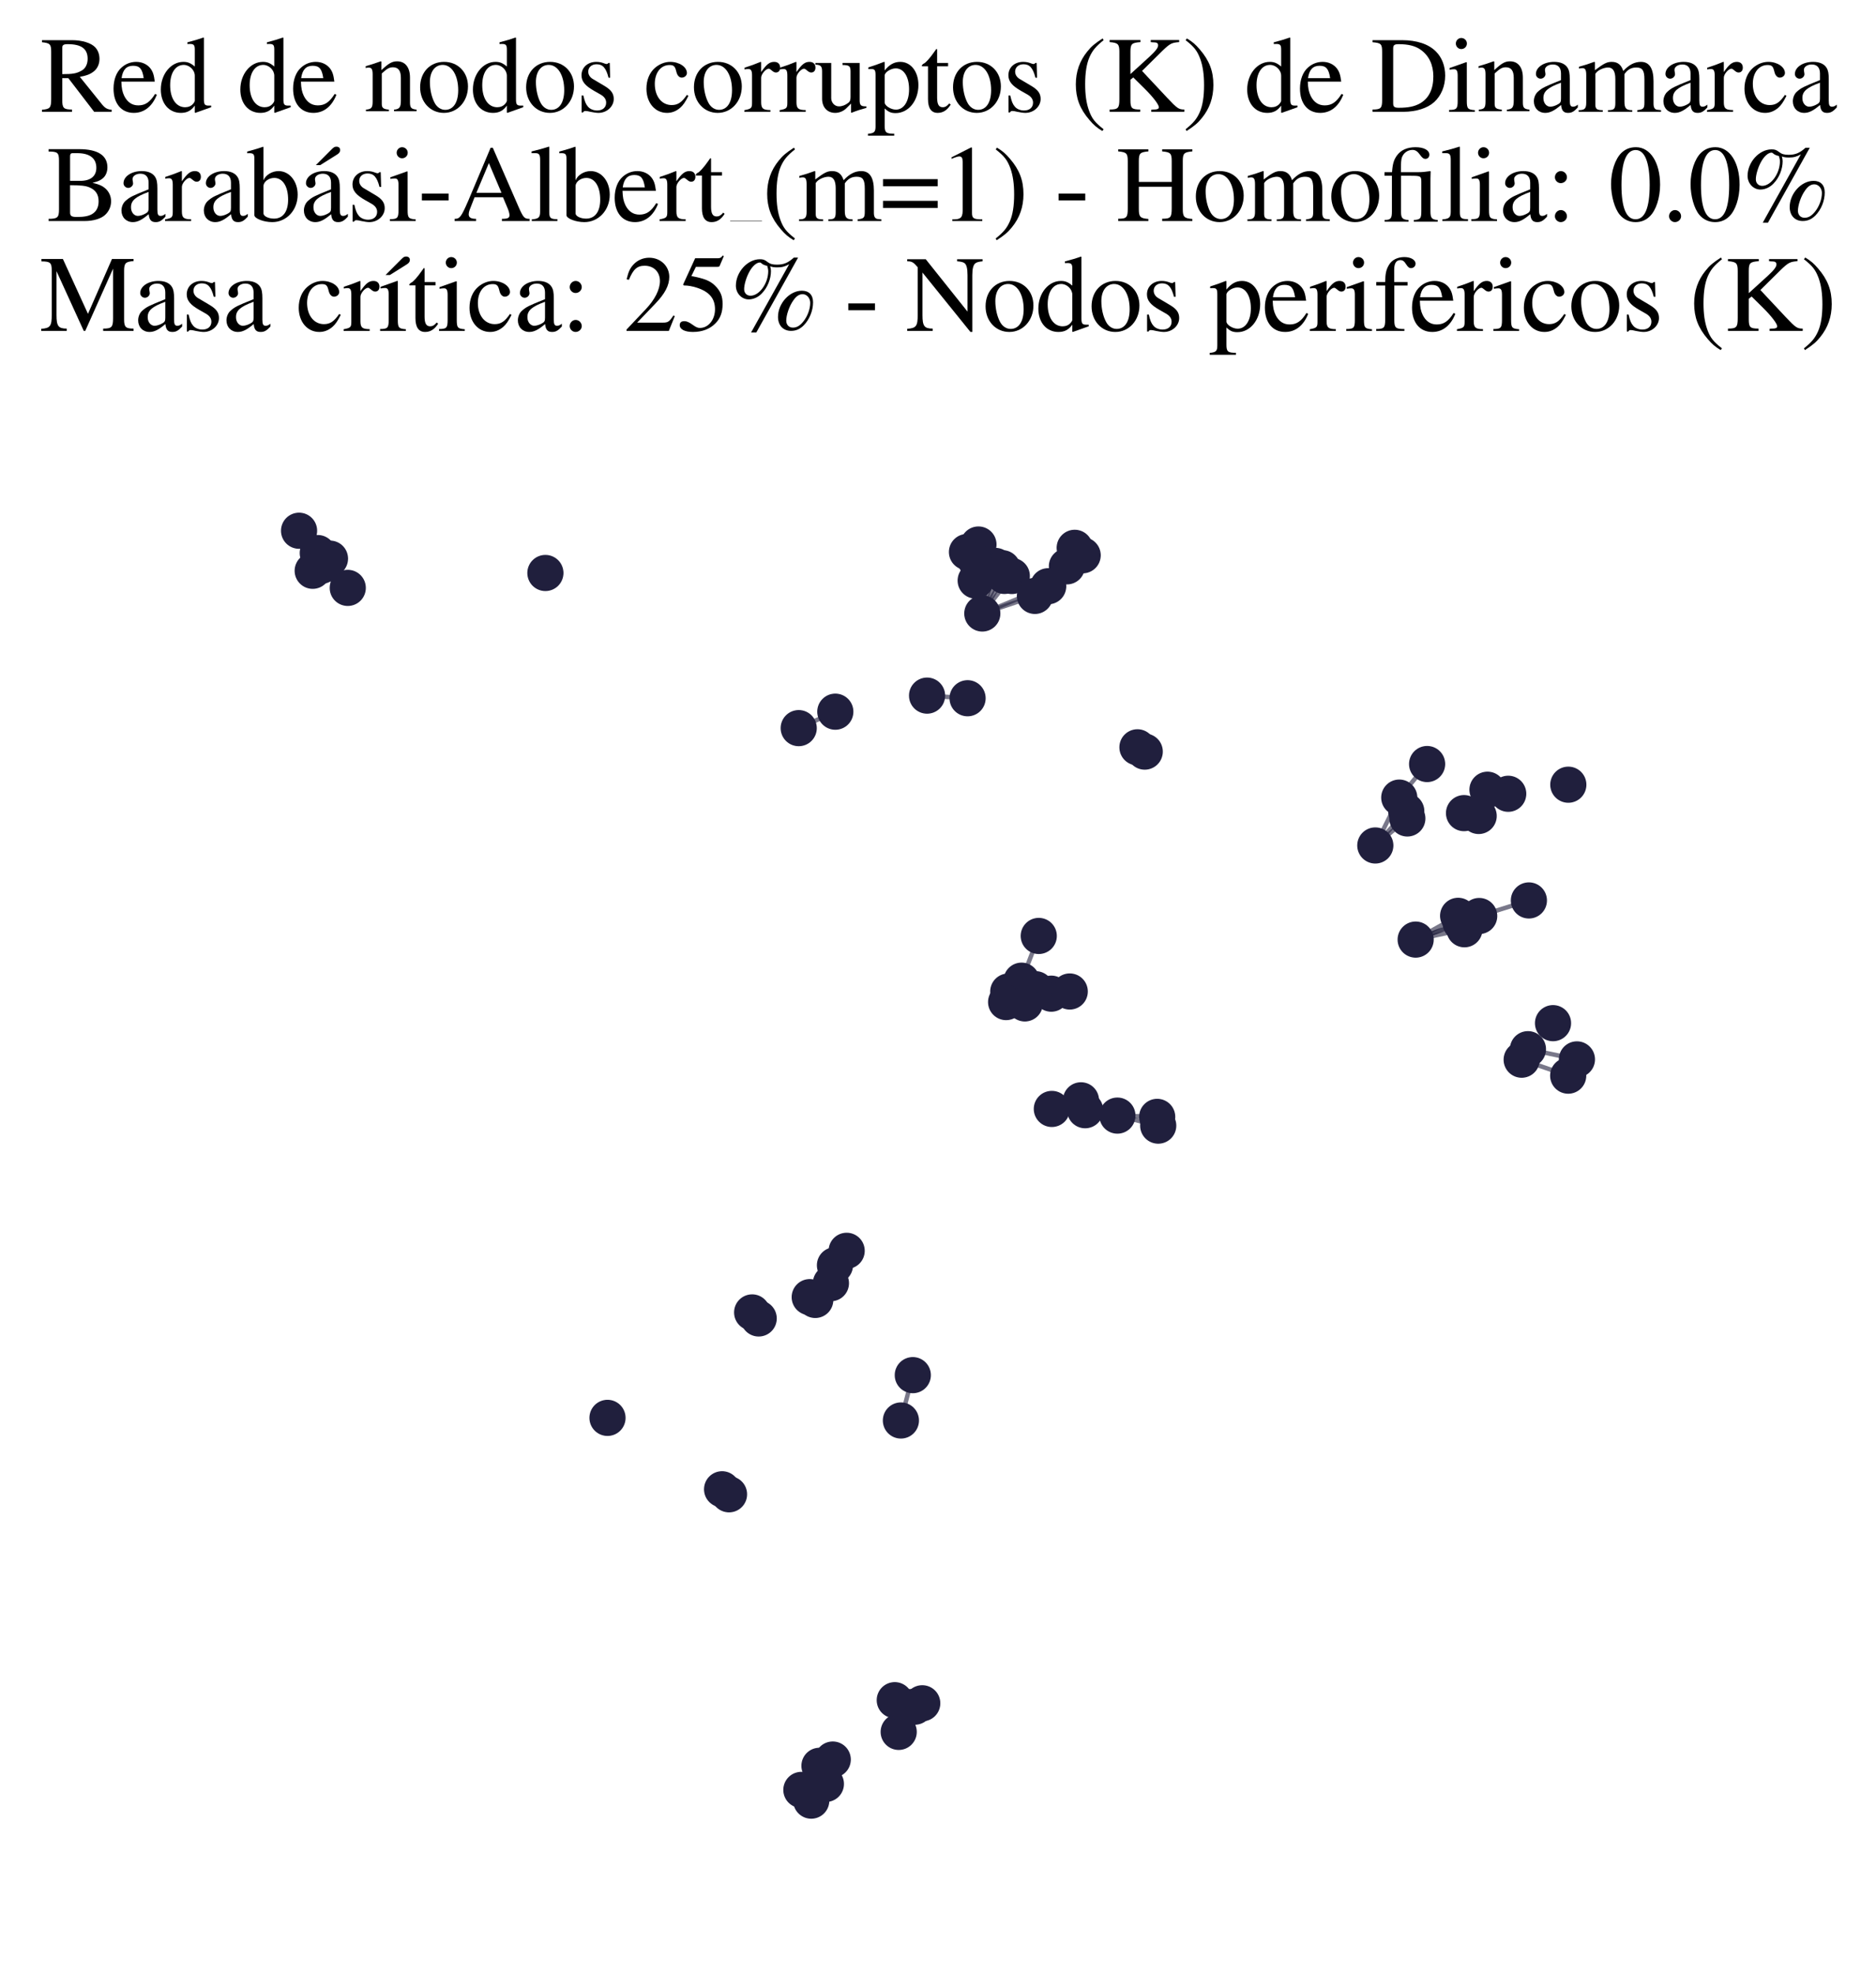 <?xml version="1.0" encoding="utf-8" standalone="no"?>
<!DOCTYPE svg PUBLIC "-//W3C//DTD SVG 1.1//EN"
  "http://www.w3.org/Graphics/SVG/1.1/DTD/svg11.dtd">
<svg xmlns:xlink="http://www.w3.org/1999/xlink" width="169.253pt" height="178.045pt" viewBox="0 0 169.253 178.045" xmlns="http://www.w3.org/2000/svg" version="1.1">
 <defs>
  <style type="text/css">*{stroke-linejoin: round; stroke-linecap: butt}</style>
 </defs>
 <g id="figure_1">
  <g id="patch_1">
   <path d="M 0 178.045 
L 169.253 178.045 
L 169.253 0 
L 0 0 
z
" style="fill: #ffffff"/>
  </g>
  <g id="axes_1">
   <g id="LineCollection_1">
    <path d="M 80.726 153.356 
L 81.081 156.216 
" clip-path="url(#p7718ee47c5)" style="fill: none; stroke: #201f3d; stroke-opacity: 0.6; stroke-width: 0.4"/>
    <path d="M 75.33 114.128 
L 73.553 117.254 
" clip-path="url(#p7718ee47c5)" style="fill: none; stroke: #201f3d; stroke-opacity: 0.6; stroke-width: 0.4"/>
    <path d="M 75.33 114.128 
L 73.054 117.003 
" clip-path="url(#p7718ee47c5)" style="fill: none; stroke: #201f3d; stroke-opacity: 0.6; stroke-width: 0.4"/>
    <path d="M 127.721 84.751 
L 132.124 83.819 
" clip-path="url(#p7718ee47c5)" style="fill: none; stroke: #201f3d; stroke-opacity: 0.6; stroke-width: 0.4"/>
    <path d="M 127.721 84.751 
L 131.774 83.234 
" clip-path="url(#p7718ee47c5)" style="fill: none; stroke: #201f3d; stroke-opacity: 0.6; stroke-width: 0.4"/>
    <path d="M 127.721 84.751 
L 133.453 82.623 
" clip-path="url(#p7718ee47c5)" style="fill: none; stroke: #201f3d; stroke-opacity: 0.6; stroke-width: 0.4"/>
    <path d="M 127.721 84.751 
L 131.553 82.607 
" clip-path="url(#p7718ee47c5)" style="fill: none; stroke: #201f3d; stroke-opacity: 0.6; stroke-width: 0.4"/>
    <path d="M 94.569 52.878 
L 88.624 55.337 
" clip-path="url(#p7718ee47c5)" style="fill: none; stroke: #201f3d; stroke-opacity: 0.6; stroke-width: 0.4"/>
    <path d="M 94.569 52.878 
L 97.679 50.087 
" clip-path="url(#p7718ee47c5)" style="fill: none; stroke: #201f3d; stroke-opacity: 0.6; stroke-width: 0.4"/>
    <path d="M 94.569 52.878 
L 96.961 49.413 
" clip-path="url(#p7718ee47c5)" style="fill: none; stroke: #201f3d; stroke-opacity: 0.6; stroke-width: 0.4"/>
    <path d="M 137.852 94.637 
L 142.271 95.557 
" clip-path="url(#p7718ee47c5)" style="fill: none; stroke: #201f3d; stroke-opacity: 0.6; stroke-width: 0.4"/>
    <path d="M 88.624 55.337 
L 89.186 51.102 
" clip-path="url(#p7718ee47c5)" style="fill: none; stroke: #201f3d; stroke-opacity: 0.6; stroke-width: 0.4"/>
    <path d="M 88.624 55.337 
L 91.285 51.954 
" clip-path="url(#p7718ee47c5)" style="fill: none; stroke: #201f3d; stroke-opacity: 0.6; stroke-width: 0.4"/>
    <path d="M 88.624 55.337 
L 88.026 52.368 
" clip-path="url(#p7718ee47c5)" style="fill: none; stroke: #201f3d; stroke-opacity: 0.6; stroke-width: 0.4"/>
    <path d="M 88.624 55.337 
L 90.619 51.948 
" clip-path="url(#p7718ee47c5)" style="fill: none; stroke: #201f3d; stroke-opacity: 0.6; stroke-width: 0.4"/>
    <path d="M 88.624 55.337 
L 90.439 51.253 
" clip-path="url(#p7718ee47c5)" style="fill: none; stroke: #201f3d; stroke-opacity: 0.6; stroke-width: 0.4"/>
    <path d="M 88.624 55.337 
L 93.371 53.751 
" clip-path="url(#p7718ee47c5)" style="fill: none; stroke: #201f3d; stroke-opacity: 0.6; stroke-width: 0.4"/>
    <path d="M 88.624 55.337 
L 89.806 51.046 
" clip-path="url(#p7718ee47c5)" style="fill: none; stroke: #201f3d; stroke-opacity: 0.6; stroke-width: 0.4"/>
    <path d="M 28.991 51.037 
L 31.375 53.028 
" clip-path="url(#p7718ee47c5)" style="fill: none; stroke: #201f3d; stroke-opacity: 0.6; stroke-width: 0.4"/>
    <path d="M 96.513 89.433 
L 94.847 89.629 
" clip-path="url(#p7718ee47c5)" style="fill: none; stroke: #201f3d; stroke-opacity: 0.6; stroke-width: 0.4"/>
    <path d="M 126.242 71.944 
L 124.081 76.261 
" clip-path="url(#p7718ee47c5)" style="fill: none; stroke: #201f3d; stroke-opacity: 0.6; stroke-width: 0.4"/>
    <path d="M 126.242 71.944 
L 128.754 68.916 
" clip-path="url(#p7718ee47c5)" style="fill: none; stroke: #201f3d; stroke-opacity: 0.6; stroke-width: 0.4"/>
    <path d="M 104.402 100.743 
L 100.811 100.627 
" clip-path="url(#p7718ee47c5)" style="fill: none; stroke: #201f3d; stroke-opacity: 0.6; stroke-width: 0.4"/>
    <path d="M 82.353 124.038 
L 81.28 128.128 
" clip-path="url(#p7718ee47c5)" style="fill: none; stroke: #201f3d; stroke-opacity: 0.6; stroke-width: 0.4"/>
    <path d="M 88.276 49.115 
L 88.026 52.368 
" clip-path="url(#p7718ee47c5)" style="fill: none; stroke: #201f3d; stroke-opacity: 0.6; stroke-width: 0.4"/>
    <path d="M 76.386 112.823 
L 74.966 115.743 
" clip-path="url(#p7718ee47c5)" style="fill: none; stroke: #201f3d; stroke-opacity: 0.6; stroke-width: 0.4"/>
    <path d="M 90.966 89.439 
L 93.437 89.228 
" clip-path="url(#p7718ee47c5)" style="fill: none; stroke: #201f3d; stroke-opacity: 0.6; stroke-width: 0.4"/>
    <path d="M 136.072 71.598 
L 133.406 73.6 
" clip-path="url(#p7718ee47c5)" style="fill: none; stroke: #201f3d; stroke-opacity: 0.6; stroke-width: 0.4"/>
    <path d="M 124.081 76.261 
L 126.875 73.173 
" clip-path="url(#p7718ee47c5)" style="fill: none; stroke: #201f3d; stroke-opacity: 0.6; stroke-width: 0.4"/>
    <path d="M 124.081 76.261 
L 126.971 73.825 
" clip-path="url(#p7718ee47c5)" style="fill: none; stroke: #201f3d; stroke-opacity: 0.6; stroke-width: 0.4"/>
    <path d="M 93.371 53.751 
L 96.257 51.084 
" clip-path="url(#p7718ee47c5)" style="fill: none; stroke: #201f3d; stroke-opacity: 0.6; stroke-width: 0.4"/>
    <path d="M 92.166 88.457 
L 93.717 84.422 
" clip-path="url(#p7718ee47c5)" style="fill: none; stroke: #201f3d; stroke-opacity: 0.6; stroke-width: 0.4"/>
    <path d="M 74.512 160.909 
L 75.131 158.711 
" clip-path="url(#p7718ee47c5)" style="fill: none; stroke: #201f3d; stroke-opacity: 0.6; stroke-width: 0.4"/>
    <path d="M 88.026 52.368 
L 87.24 49.793 
" clip-path="url(#p7718ee47c5)" style="fill: none; stroke: #201f3d; stroke-opacity: 0.6; stroke-width: 0.4"/>
    <path d="M 133.453 82.623 
L 137.937 81.22 
" clip-path="url(#p7718ee47c5)" style="fill: none; stroke: #201f3d; stroke-opacity: 0.6; stroke-width: 0.4"/>
    <path d="M 94.897 100.026 
L 100.811 100.627 
" clip-path="url(#p7718ee47c5)" style="fill: none; stroke: #201f3d; stroke-opacity: 0.6; stroke-width: 0.4"/>
    <path d="M 94.897 100.026 
L 97.904 100.141 
" clip-path="url(#p7718ee47c5)" style="fill: none; stroke: #201f3d; stroke-opacity: 0.6; stroke-width: 0.4"/>
    <path d="M 94.897 100.026 
L 97.525 99.249 
" clip-path="url(#p7718ee47c5)" style="fill: none; stroke: #201f3d; stroke-opacity: 0.6; stroke-width: 0.4"/>
    <path d="M 100.811 100.627 
L 104.495 101.532 
" clip-path="url(#p7718ee47c5)" style="fill: none; stroke: #201f3d; stroke-opacity: 0.6; stroke-width: 0.4"/>
    <path d="M 141.483 97.025 
L 137.286 95.584 
" clip-path="url(#p7718ee47c5)" style="fill: none; stroke: #201f3d; stroke-opacity: 0.6; stroke-width: 0.4"/>
    <path d="M 132.084 73.344 
L 134.201 71.233 
" clip-path="url(#p7718ee47c5)" style="fill: none; stroke: #201f3d; stroke-opacity: 0.6; stroke-width: 0.4"/>
    <path d="M 72.3 161.449 
L 73.933 159.276 
" clip-path="url(#p7718ee47c5)" style="fill: none; stroke: #201f3d; stroke-opacity: 0.6; stroke-width: 0.4"/>
    <path d="M 93.437 89.228 
L 90.772 90.387 
" clip-path="url(#p7718ee47c5)" style="fill: none; stroke: #201f3d; stroke-opacity: 0.6; stroke-width: 0.4"/>
    <path d="M 93.437 89.228 
L 94.847 89.629 
" clip-path="url(#p7718ee47c5)" style="fill: none; stroke: #201f3d; stroke-opacity: 0.6; stroke-width: 0.4"/>
    <path d="M 93.437 89.228 
L 92.461 90.507 
" clip-path="url(#p7718ee47c5)" style="fill: none; stroke: #201f3d; stroke-opacity: 0.6; stroke-width: 0.4"/>
    <path d="M 83.64 62.745 
L 87.295 62.981 
" clip-path="url(#p7718ee47c5)" style="fill: none; stroke: #201f3d; stroke-opacity: 0.6; stroke-width: 0.4"/>
    <path d="M 31.375 53.028 
L 28.669 49.887 
" clip-path="url(#p7718ee47c5)" style="fill: none; stroke: #201f3d; stroke-opacity: 0.6; stroke-width: 0.4"/>
    <path d="M 31.375 53.028 
L 28.212 51.485 
" clip-path="url(#p7718ee47c5)" style="fill: none; stroke: #201f3d; stroke-opacity: 0.6; stroke-width: 0.4"/>
    <path d="M 31.375 53.028 
L 29.771 50.39 
" clip-path="url(#p7718ee47c5)" style="fill: none; stroke: #201f3d; stroke-opacity: 0.6; stroke-width: 0.4"/>
    <path d="M 28.669 49.887 
L 26.982 47.873 
" clip-path="url(#p7718ee47c5)" style="fill: none; stroke: #201f3d; stroke-opacity: 0.6; stroke-width: 0.4"/>
    <path d="M 73.933 159.276 
L 73.191 162.418 
" clip-path="url(#p7718ee47c5)" style="fill: none; stroke: #201f3d; stroke-opacity: 0.6; stroke-width: 0.4"/>
    <path d="M 72.061 65.677 
L 75.363 64.194 
" clip-path="url(#p7718ee47c5)" style="fill: none; stroke: #201f3d; stroke-opacity: 0.6; stroke-width: 0.4"/>
   </g>
   <g id="PathCollection_1">
    <defs>
     <path id="mb153aa53af" d="M 0 1.581 
C 0.419 1.581 0.822 1.415 1.118 1.118 
C 1.415 0.822 1.581 0.419 1.581 0 
C 1.581 -0.419 1.415 -0.822 1.118 -1.118 
C 0.822 -1.415 0.419 -1.581 0 -1.581 
C -0.419 -1.581 -0.822 -1.415 -1.118 -1.118 
C -1.415 -0.822 -1.581 -0.419 -1.581 0 
C -1.581 0.419 -1.415 0.822 -1.118 1.118 
C -0.822 1.415 -0.419 1.581 0 1.581 
z
" style="stroke: #201f3d; stroke-width: 0.1"/>
    </defs>
    <g clip-path="url(#p7718ee47c5)">
     <use xlink:href="#mb153aa53af" x="97.525" y="99.249" style="fill: #201f3d; stroke: #201f3d; stroke-width: 0.1"/>
     <use xlink:href="#mb153aa53af" x="100.811" y="100.627" style="fill: #201f3d; stroke: #201f3d; stroke-width: 0.1"/>
     <use xlink:href="#mb153aa53af" x="54.809" y="127.892" style="fill: #201f3d; stroke: #201f3d; stroke-width: 0.1"/>
     <use xlink:href="#mb153aa53af" x="89.186" y="51.102" style="fill: #201f3d; stroke: #201f3d; stroke-width: 0.1"/>
     <use xlink:href="#mb153aa53af" x="80.726" y="153.356" style="fill: #201f3d; stroke: #201f3d; stroke-width: 0.1"/>
     <use xlink:href="#mb153aa53af" x="72.061" y="65.677" style="fill: #201f3d; stroke: #201f3d; stroke-width: 0.1"/>
     <use xlink:href="#mb153aa53af" x="96.961" y="49.413" style="fill: #201f3d; stroke: #201f3d; stroke-width: 0.1"/>
     <use xlink:href="#mb153aa53af" x="136.072" y="71.598" style="fill: #201f3d; stroke: #201f3d; stroke-width: 0.1"/>
     <use xlink:href="#mb153aa53af" x="81.081" y="156.216" style="fill: #201f3d; stroke: #201f3d; stroke-width: 0.1"/>
     <use xlink:href="#mb153aa53af" x="128.754" y="68.916" style="fill: #201f3d; stroke: #201f3d; stroke-width: 0.1"/>
     <use xlink:href="#mb153aa53af" x="132.084" y="73.344" style="fill: #201f3d; stroke: #201f3d; stroke-width: 0.1"/>
     <use xlink:href="#mb153aa53af" x="87.295" y="62.981" style="fill: #201f3d; stroke: #201f3d; stroke-width: 0.1"/>
     <use xlink:href="#mb153aa53af" x="142.271" y="95.557" style="fill: #201f3d; stroke: #201f3d; stroke-width: 0.1"/>
     <use xlink:href="#mb153aa53af" x="68.45" y="118.924" style="fill: #201f3d; stroke: #201f3d; stroke-width: 0.1"/>
     <use xlink:href="#mb153aa53af" x="75.33" y="114.128" style="fill: #201f3d; stroke: #201f3d; stroke-width: 0.1"/>
     <use xlink:href="#mb153aa53af" x="73.553" y="117.254" style="fill: #201f3d; stroke: #201f3d; stroke-width: 0.1"/>
     <use xlink:href="#mb153aa53af" x="81.28" y="128.128" style="fill: #201f3d; stroke: #201f3d; stroke-width: 0.1"/>
     <use xlink:href="#mb153aa53af" x="87.24" y="49.793" style="fill: #201f3d; stroke: #201f3d; stroke-width: 0.1"/>
     <use xlink:href="#mb153aa53af" x="49.206" y="51.683" style="fill: #201f3d; stroke: #201f3d; stroke-width: 0.1"/>
     <use xlink:href="#mb153aa53af" x="88.276" y="49.115" style="fill: #201f3d; stroke: #201f3d; stroke-width: 0.1"/>
     <use xlink:href="#mb153aa53af" x="73.191" y="162.418" style="fill: #201f3d; stroke: #201f3d; stroke-width: 0.1"/>
     <use xlink:href="#mb153aa53af" x="82.539" y="153.943" style="fill: #201f3d; stroke: #201f3d; stroke-width: 0.1"/>
     <use xlink:href="#mb153aa53af" x="75.363" y="64.194" style="fill: #201f3d; stroke: #201f3d; stroke-width: 0.1"/>
     <use xlink:href="#mb153aa53af" x="90.439" y="51.253" style="fill: #201f3d; stroke: #201f3d; stroke-width: 0.1"/>
     <use xlink:href="#mb153aa53af" x="74.512" y="160.909" style="fill: #201f3d; stroke: #201f3d; stroke-width: 0.1"/>
     <use xlink:href="#mb153aa53af" x="89.806" y="51.046" style="fill: #201f3d; stroke: #201f3d; stroke-width: 0.1"/>
     <use xlink:href="#mb153aa53af" x="140.114" y="92.289" style="fill: #201f3d; stroke: #201f3d; stroke-width: 0.1"/>
     <use xlink:href="#mb153aa53af" x="76.386" y="112.823" style="fill: #201f3d; stroke: #201f3d; stroke-width: 0.1"/>
     <use xlink:href="#mb153aa53af" x="126.875" y="73.173" style="fill: #201f3d; stroke: #201f3d; stroke-width: 0.1"/>
     <use xlink:href="#mb153aa53af" x="92.166" y="88.457" style="fill: #201f3d; stroke: #201f3d; stroke-width: 0.1"/>
     <use xlink:href="#mb153aa53af" x="132.124" y="83.819" style="fill: #201f3d; stroke: #201f3d; stroke-width: 0.1"/>
     <use xlink:href="#mb153aa53af" x="28.212" y="51.485" style="fill: #201f3d; stroke: #201f3d; stroke-width: 0.1"/>
     <use xlink:href="#mb153aa53af" x="31.375" y="53.028" style="fill: #201f3d; stroke: #201f3d; stroke-width: 0.1"/>
     <use xlink:href="#mb153aa53af" x="137.852" y="94.637" style="fill: #201f3d; stroke: #201f3d; stroke-width: 0.1"/>
     <use xlink:href="#mb153aa53af" x="72.3" y="161.449" style="fill: #201f3d; stroke: #201f3d; stroke-width: 0.1"/>
     <use xlink:href="#mb153aa53af" x="94.897" y="100.026" style="fill: #201f3d; stroke: #201f3d; stroke-width: 0.1"/>
     <use xlink:href="#mb153aa53af" x="91.285" y="51.954" style="fill: #201f3d; stroke: #201f3d; stroke-width: 0.1"/>
     <use xlink:href="#mb153aa53af" x="94.847" y="89.629" style="fill: #201f3d; stroke: #201f3d; stroke-width: 0.1"/>
     <use xlink:href="#mb153aa53af" x="137.937" y="81.22" style="fill: #201f3d; stroke: #201f3d; stroke-width: 0.1"/>
     <use xlink:href="#mb153aa53af" x="104.402" y="100.743" style="fill: #201f3d; stroke: #201f3d; stroke-width: 0.1"/>
     <use xlink:href="#mb153aa53af" x="90.966" y="89.439" style="fill: #201f3d; stroke: #201f3d; stroke-width: 0.1"/>
     <use xlink:href="#mb153aa53af" x="126.242" y="71.944" style="fill: #201f3d; stroke: #201f3d; stroke-width: 0.1"/>
     <use xlink:href="#mb153aa53af" x="131.553" y="82.607" style="fill: #201f3d; stroke: #201f3d; stroke-width: 0.1"/>
     <use xlink:href="#mb153aa53af" x="141.483" y="97.025" style="fill: #201f3d; stroke: #201f3d; stroke-width: 0.1"/>
     <use xlink:href="#mb153aa53af" x="90.619" y="51.948" style="fill: #201f3d; stroke: #201f3d; stroke-width: 0.1"/>
     <use xlink:href="#mb153aa53af" x="83.64" y="62.745" style="fill: #201f3d; stroke: #201f3d; stroke-width: 0.1"/>
     <use xlink:href="#mb153aa53af" x="81.781" y="153.964" style="fill: #201f3d; stroke: #201f3d; stroke-width: 0.1"/>
     <use xlink:href="#mb153aa53af" x="127.721" y="84.751" style="fill: #201f3d; stroke: #201f3d; stroke-width: 0.1"/>
     <use xlink:href="#mb153aa53af" x="28.669" y="49.887" style="fill: #201f3d; stroke: #201f3d; stroke-width: 0.1"/>
     <use xlink:href="#mb153aa53af" x="65.147" y="134.333" style="fill: #201f3d; stroke: #201f3d; stroke-width: 0.1"/>
     <use xlink:href="#mb153aa53af" x="28.991" y="51.037" style="fill: #201f3d; stroke: #201f3d; stroke-width: 0.1"/>
     <use xlink:href="#mb153aa53af" x="134.201" y="71.233" style="fill: #201f3d; stroke: #201f3d; stroke-width: 0.1"/>
     <use xlink:href="#mb153aa53af" x="26.982" y="47.873" style="fill: #201f3d; stroke: #201f3d; stroke-width: 0.1"/>
     <use xlink:href="#mb153aa53af" x="87.987" y="50.48" style="fill: #201f3d; stroke: #201f3d; stroke-width: 0.1"/>
     <use xlink:href="#mb153aa53af" x="82.353" y="124.038" style="fill: #201f3d; stroke: #201f3d; stroke-width: 0.1"/>
     <use xlink:href="#mb153aa53af" x="83.206" y="153.635" style="fill: #201f3d; stroke: #201f3d; stroke-width: 0.1"/>
     <use xlink:href="#mb153aa53af" x="67.859" y="118.381" style="fill: #201f3d; stroke: #201f3d; stroke-width: 0.1"/>
     <use xlink:href="#mb153aa53af" x="93.717" y="84.422" style="fill: #201f3d; stroke: #201f3d; stroke-width: 0.1"/>
     <use xlink:href="#mb153aa53af" x="133.406" y="73.6" style="fill: #201f3d; stroke: #201f3d; stroke-width: 0.1"/>
     <use xlink:href="#mb153aa53af" x="96.257" y="51.084" style="fill: #201f3d; stroke: #201f3d; stroke-width: 0.1"/>
     <use xlink:href="#mb153aa53af" x="73.054" y="117.003" style="fill: #201f3d; stroke: #201f3d; stroke-width: 0.1"/>
     <use xlink:href="#mb153aa53af" x="90.772" y="90.387" style="fill: #201f3d; stroke: #201f3d; stroke-width: 0.1"/>
     <use xlink:href="#mb153aa53af" x="126.971" y="73.825" style="fill: #201f3d; stroke: #201f3d; stroke-width: 0.1"/>
     <use xlink:href="#mb153aa53af" x="93.437" y="89.228" style="fill: #201f3d; stroke: #201f3d; stroke-width: 0.1"/>
     <use xlink:href="#mb153aa53af" x="29.771" y="50.39" style="fill: #201f3d; stroke: #201f3d; stroke-width: 0.1"/>
     <use xlink:href="#mb153aa53af" x="65.773" y="134.785" style="fill: #201f3d; stroke: #201f3d; stroke-width: 0.1"/>
     <use xlink:href="#mb153aa53af" x="131.774" y="83.234" style="fill: #201f3d; stroke: #201f3d; stroke-width: 0.1"/>
     <use xlink:href="#mb153aa53af" x="94.569" y="52.878" style="fill: #201f3d; stroke: #201f3d; stroke-width: 0.1"/>
     <use xlink:href="#mb153aa53af" x="104.495" y="101.532" style="fill: #201f3d; stroke: #201f3d; stroke-width: 0.1"/>
     <use xlink:href="#mb153aa53af" x="74.966" y="115.743" style="fill: #201f3d; stroke: #201f3d; stroke-width: 0.1"/>
     <use xlink:href="#mb153aa53af" x="133.453" y="82.623" style="fill: #201f3d; stroke: #201f3d; stroke-width: 0.1"/>
     <use xlink:href="#mb153aa53af" x="102.621" y="67.408" style="fill: #201f3d; stroke: #201f3d; stroke-width: 0.1"/>
     <use xlink:href="#mb153aa53af" x="92.461" y="90.507" style="fill: #201f3d; stroke: #201f3d; stroke-width: 0.1"/>
     <use xlink:href="#mb153aa53af" x="73.933" y="159.276" style="fill: #201f3d; stroke: #201f3d; stroke-width: 0.1"/>
     <use xlink:href="#mb153aa53af" x="97.679" y="50.087" style="fill: #201f3d; stroke: #201f3d; stroke-width: 0.1"/>
     <use xlink:href="#mb153aa53af" x="93.371" y="53.751" style="fill: #201f3d; stroke: #201f3d; stroke-width: 0.1"/>
     <use xlink:href="#mb153aa53af" x="97.904" y="100.141" style="fill: #201f3d; stroke: #201f3d; stroke-width: 0.1"/>
     <use xlink:href="#mb153aa53af" x="124.081" y="76.261" style="fill: #201f3d; stroke: #201f3d; stroke-width: 0.1"/>
     <use xlink:href="#mb153aa53af" x="137.286" y="95.584" style="fill: #201f3d; stroke: #201f3d; stroke-width: 0.1"/>
     <use xlink:href="#mb153aa53af" x="103.279" y="67.795" style="fill: #201f3d; stroke: #201f3d; stroke-width: 0.1"/>
     <use xlink:href="#mb153aa53af" x="88.624" y="55.337" style="fill: #201f3d; stroke: #201f3d; stroke-width: 0.1"/>
     <use xlink:href="#mb153aa53af" x="88.026" y="52.368" style="fill: #201f3d; stroke: #201f3d; stroke-width: 0.1"/>
     <use xlink:href="#mb153aa53af" x="141.494" y="70.78" style="fill: #201f3d; stroke: #201f3d; stroke-width: 0.1"/>
     <use xlink:href="#mb153aa53af" x="75.131" y="158.711" style="fill: #201f3d; stroke: #201f3d; stroke-width: 0.1"/>
     <use xlink:href="#mb153aa53af" x="96.513" y="89.433" style="fill: #201f3d; stroke: #201f3d; stroke-width: 0.1"/>
    </g>
   </g>
   <g id="text_1">
    <!-- Red de nodos corruptos (K) de Dinamarca -->
    <g transform="translate(3.619 10.084) scale(0.096 -0.096)">
     <defs>
      <path id="NimbusRomNo9L-Regu-52" d="M 4218 121 
C 3974 140 3846 205 3661 424 
L 2342 2061 
C 2771 2143 2963 2219 3174 2388 
C 3379 2553 3501 2818 3501 3113 
C 3501 3385 3418 3618 3251 3801 
C 3008 4059 2477 4224 1875 4224 
L 109 4224 
L 109 4102 
C 589 4051 653 3981 653 3528 
L 653 765 
C 653 236 589 159 109 121 
L 109 0 
L 1882 0 
L 1882 134 
C 1389 134 1306 219 1306 692 
L 1306 1984 
L 1664 1984 
L 3187 0 
L 4218 0 
L 4218 121 
z
M 1306 3762 
C 1306 3937 1376 3987 1632 3987 
C 2432 3987 2803 3716 2803 3123 
C 2803 2807 2669 2542 2438 2423 
C 2144 2258 1920 2221 1306 2221 
L 1306 3762 
z
" transform="scale(0.016)"/>
      <path id="NimbusRomNo9L-Regu-65" d="M 2611 1053 
C 2304 564 2029 378 1619 378 
C 1254 378 979 564 794 930 
C 678 1174 634 1386 621 1779 
L 2592 1779 
C 2541 2193 2477 2377 2317 2581 
C 2125 2811 1830 2944 1498 2944 
C 1178 2944 877 2829 634 2611 
C 333 2349 160 1894 160 1370 
C 160 486 621 -64 1357 -64 
C 1965 -64 2445 315 2714 1008 
L 2611 1053 
z
M 634 1984 
C 704 2479 922 2714 1312 2714 
C 1702 2714 1856 2535 1939 1984 
L 634 1984 
z
" transform="scale(0.016)"/>
      <path id="NimbusRomNo9L-Regu-64" d="M 2202 -64 
L 3142 269 
L 3142 365 
C 3027 365 3014 365 2995 365 
C 2765 365 2714 435 2714 731 
L 2714 4364 
L 2682 4377 
C 2374 4268 2150 4204 1741 4096 
L 1741 3994 
C 1792 4000 1830 4000 1882 4000 
C 2118 4000 2176 3936 2176 3672 
L 2176 2669 
C 1933 2874 1760 2944 1504 2944 
C 768 2944 173 2221 173 1312 
C 173 493 653 -64 1357 -64 
C 1715 -64 1958 64 2176 365 
L 2176 -45 
L 2202 -64 
z
M 2176 653 
C 2176 608 2131 531 2067 461 
C 1952 333 1792 269 1606 269 
C 1075 269 723 781 723 1568 
C 723 2291 1037 2765 1523 2765 
C 1862 2765 2176 2464 2176 2125 
L 2176 653 
z
" transform="scale(0.016)"/>
      <path id="NimbusRomNo9L-Regu-6e" d="M 102 2579 
C 141 2598 205 2605 275 2605 
C 454 2605 512 2509 512 2195 
L 512 608 
C 512 243 442 154 115 128 
L 115 32 
L 1472 32 
L 1472 128 
C 1146 154 1050 230 1050 461 
L 1050 2259 
C 1357 2547 1498 2624 1709 2624 
C 2022 2624 2176 2426 2176 2003 
L 2176 666 
C 2176 262 2093 154 1773 128 
L 1773 32 
L 3104 32 
L 3104 128 
C 2790 160 2714 237 2714 550 
L 2714 2016 
C 2714 2618 2432 2976 1958 2976 
C 1664 2976 1466 2867 1030 2458 
L 1030 2963 
L 986 2976 
C 672 2861 454 2790 102 2688 
L 102 2579 
z
" transform="scale(0.016)"/>
      <path id="NimbusRomNo9L-Regu-6f" d="M 1600 2944 
C 768 2944 186 2330 186 1446 
C 186 582 781 -64 1587 -64 
C 2394 -64 3008 614 3008 1498 
C 3008 2336 2419 2944 1600 2944 
z
M 1517 2765 
C 2054 2765 2432 2150 2432 1274 
C 2432 550 2144 115 1664 115 
C 1414 115 1178 269 1043 525 
C 864 858 762 1306 762 1760 
C 762 2368 1062 2765 1517 2765 
z
" transform="scale(0.016)"/>
      <path id="NimbusRomNo9L-Regu-73" d="M 2016 2010 
L 1990 2880 
L 1920 2880 
L 1907 2867 
C 1850 2822 1843 2816 1818 2816 
C 1779 2816 1715 2829 1645 2861 
C 1504 2915 1363 2944 1197 2944 
C 691 2944 326 2616 326 2154 
C 326 1796 531 1539 1075 1231 
L 1446 1020 
C 1670 892 1779 737 1779 539 
C 1779 256 1574 77 1248 77 
C 1030 77 832 159 710 298 
C 576 455 518 600 435 960 
L 333 960 
L 333 -39 
L 416 -39 
C 461 33 486 48 563 48 
C 621 48 710 35 858 -2 
C 1037 -39 1210 -64 1325 -64 
C 1818 -64 2227 308 2227 757 
C 2227 1077 2074 1289 1690 1520 
L 998 1930 
C 819 2033 723 2194 723 2367 
C 723 2624 922 2803 1216 2803 
C 1581 2803 1773 2583 1920 2010 
L 2016 2010 
z
" transform="scale(0.016)"/>
      <path id="NimbusRomNo9L-Regu-63" d="M 2547 998 
C 2240 550 2010 397 1645 397 
C 1062 397 653 909 653 1645 
C 653 2304 1005 2758 1523 2758 
C 1754 2758 1837 2688 1901 2451 
L 1939 2310 
C 1990 2131 2106 2016 2240 2016 
C 2406 2016 2547 2138 2547 2285 
C 2547 2643 2099 2944 1562 2944 
C 1248 2944 922 2816 659 2586 
C 339 2304 160 1869 160 1363 
C 160 531 666 -64 1376 -64 
C 1664 -64 1920 38 2150 237 
C 2323 390 2445 563 2637 941 
L 2547 998 
z
" transform="scale(0.016)"/>
      <path id="NimbusRomNo9L-Regu-72" d="M 45 2496 
C 134 2515 192 2522 269 2522 
C 429 2522 486 2419 486 2138 
L 486 538 
C 486 218 442 173 32 96 
L 32 0 
L 1568 0 
L 1568 102 
C 1133 102 1024 199 1024 565 
L 1024 2013 
C 1024 2219 1299 2541 1472 2541 
C 1510 2541 1568 2509 1638 2445 
C 1741 2355 1811 2317 1894 2317 
C 2048 2317 2144 2426 2144 2605 
C 2144 2816 2010 2944 1792 2944 
C 1523 2944 1338 2797 1024 2343 
L 1024 2931 
L 992 2944 
C 653 2803 422 2721 45 2599 
L 45 2496 
z
" transform="scale(0.016)"/>
      <path id="NimbusRomNo9L-Regu-75" d="M 3066 320 
L 3034 320 
C 2739 320 2669 390 2669 685 
L 2669 2880 
L 1658 2880 
L 1658 2758 
C 2054 2758 2131 2694 2131 2375 
L 2131 875 
C 2131 697 2099 607 2010 537 
C 1837 397 1638 320 1446 320 
C 1197 320 992 537 992 805 
L 992 2880 
L 58 2880 
L 58 2778 
C 365 2778 454 2682 454 2387 
L 454 770 
C 454 263 762 -64 1229 -64 
C 1466 -64 1715 38 1888 211 
L 2163 486 
L 2163 -45 
L 2189 -58 
C 2509 70 2739 141 3066 230 
L 3066 320 
z
" transform="scale(0.016)"/>
      <path id="NimbusRomNo9L-Regu-70" d="M 58 2516 
C 115 2522 160 2522 218 2522 
C 435 2522 480 2458 480 2155 
L 480 -855 
C 480 -1189 410 -1261 32 -1299 
L 32 -1408 
L 1581 -1408 
L 1581 -1293 
C 1101 -1293 1018 -1222 1018 -816 
L 1018 199 
C 1242 -13 1395 -77 1664 -77 
C 2419 -77 3008 643 3008 1575 
C 3008 2372 2560 2944 1939 2944 
C 1581 2944 1299 2784 1018 2438 
L 1018 2931 
L 979 2944 
C 634 2810 410 2726 58 2618 
L 58 2516 
z
M 1018 2136 
C 1018 2329 1376 2560 1670 2560 
C 2144 2560 2458 2071 2458 1324 
C 2458 611 2144 128 1683 128 
C 1382 128 1018 359 1018 552 
L 1018 2136 
z
" transform="scale(0.016)"/>
      <path id="NimbusRomNo9L-Regu-74" d="M 1632 2880 
L 986 2880 
L 986 3622 
C 986 3686 979 3706 941 3706 
C 896 3648 858 3590 813 3526 
C 570 3174 294 2867 192 2841 
C 122 2794 83 2748 83 2715 
C 83 2695 90 2682 109 2682 
L 448 2682 
L 448 751 
C 448 212 640 -64 1018 -64 
C 1331 -64 1574 90 1786 423 
L 1702 493 
C 1568 333 1459 269 1318 269 
C 1082 269 986 443 986 847 
L 986 2682 
L 1632 2682 
L 1632 2880 
z
" transform="scale(0.016)"/>
      <path id="NimbusRomNo9L-Regu-28" d="M 1888 4326 
C 1414 4019 1222 3853 986 3558 
C 531 3002 307 2362 307 1613 
C 307 800 544 173 1107 -480 
C 1370 -787 1536 -928 1869 -1133 
L 1946 -1030 
C 1434 -627 1254 -403 1082 77 
C 928 506 858 992 858 1632 
C 858 2304 941 2829 1114 3226 
C 1293 3622 1485 3853 1946 4224 
L 1888 4326 
z
" transform="scale(0.016)"/>
      <path id="NimbusRomNo9L-Regu-4b" d="M 2643 4109 
C 2720 4096 2784 4096 2810 4096 
C 3002 4096 3078 4045 3078 3917 
C 3078 3775 2931 3583 2579 3257 
L 1446 2224 
L 1446 3534 
C 1446 4000 1517 4071 2035 4109 
L 2035 4231 
L 218 4231 
L 218 4109 
C 717 4071 794 3988 794 3531 
L 794 750 
C 794 217 723 134 218 134 
L 218 0 
L 2022 0 
L 2022 134 
C 1523 134 1446 211 1446 683 
L 1446 1891 
L 1613 2026 
L 2291 1355 
C 2778 876 3123 422 3123 269 
C 3123 179 3034 134 2854 134 
C 2822 134 2752 134 2675 121 
L 2675 0 
L 4627 0 
L 4627 134 
C 4294 134 4205 198 3622 816 
L 2131 2409 
L 3347 3611 
C 3782 4026 3885 4077 4320 4109 
L 4320 4231 
L 2643 4231 
L 2643 4109 
z
" transform="scale(0.016)"/>
      <path id="NimbusRomNo9L-Regu-29" d="M 243 -1133 
C 717 -826 909 -659 1146 -365 
C 1600 192 1824 832 1824 1581 
C 1824 2400 1587 3021 1024 3674 
C 762 3981 595 4122 262 4326 
L 186 4224 
C 698 3821 870 3597 1050 3117 
C 1203 2688 1274 2202 1274 1562 
C 1274 896 1190 365 1018 -26 
C 838 -429 646 -659 186 -1030 
L 243 -1133 
z
" transform="scale(0.016)"/>
      <path id="NimbusRomNo9L-Regu-44" d="M 666 679 
C 666 217 589 134 102 134 
L 102 0 
L 1920 0 
C 2662 0 3334 210 3731 568 
C 4147 944 4384 1512 4384 2131 
C 4384 2706 4192 3203 3840 3554 
C 3405 3994 2707 4224 1830 4224 
L 102 4224 
L 102 4102 
C 608 4057 666 4000 666 3525 
L 666 679 
z
M 1318 3738 
C 1318 3936 1389 3987 1651 3987 
C 2202 3987 2618 3885 2925 3668 
C 3424 3323 3686 2775 3686 2087 
C 3686 1334 3424 798 2906 498 
C 2579 314 2208 237 1651 237 
C 1395 237 1318 294 1318 498 
L 1318 3738 
z
" transform="scale(0.016)"/>
      <path id="NimbusRomNo9L-Regu-69" d="M 1120 2929 
L 128 2579 
L 128 2484 
L 179 2490 
C 256 2502 339 2509 397 2509 
C 550 2509 608 2406 608 2125 
L 608 640 
C 608 179 544 109 102 109 
L 102 0 
L 1619 0 
L 1619 96 
C 1197 128 1146 191 1146 650 
L 1146 2910 
L 1120 2929 
z
M 819 4352 
C 646 4352 499 4205 499 4026 
C 499 3847 640 3699 819 3699 
C 1005 3699 1152 3840 1152 4026 
C 1152 4205 1005 4352 819 4352 
z
" transform="scale(0.016)"/>
      <path id="NimbusRomNo9L-Regu-61" d="M 2829 423 
C 2720 333 2643 301 2547 301 
C 2400 301 2355 390 2355 672 
L 2355 1920 
C 2355 2253 2323 2438 2227 2592 
C 2086 2822 1811 2944 1434 2944 
C 832 2944 358 2630 358 2227 
C 358 2080 486 1952 634 1952 
C 787 1952 922 2080 922 2221 
C 922 2246 915 2278 909 2323 
C 896 2381 890 2432 890 2477 
C 890 2650 1094 2790 1350 2790 
C 1664 2790 1837 2605 1837 2259 
L 1837 1869 
C 851 1472 742 1421 467 1178 
C 326 1050 237 832 237 621 
C 237 218 518 -64 909 -64 
C 1190 -64 1453 70 1843 403 
C 1875 70 1990 -64 2253 -64 
C 2470 -64 2605 13 2829 256 
L 2829 423 
z
M 1837 783 
C 1837 584 1805 526 1670 449 
C 1517 359 1338 301 1203 301 
C 979 301 800 520 800 796 
L 800 822 
C 800 1201 1062 1433 1837 1715 
L 1837 783 
z
" transform="scale(0.016)"/>
      <path id="NimbusRomNo9L-Regu-6d" d="M 122 2547 
C 205 2566 256 2573 326 2573 
C 493 2573 550 2470 550 2162 
L 550 539 
C 550 192 461 96 102 96 
L 102 0 
L 1523 0 
L 1523 96 
C 1184 96 1088 166 1088 418 
L 1088 2234 
C 1088 2246 1139 2310 1184 2355 
C 1344 2502 1619 2611 1843 2611 
C 2125 2611 2266 2385 2266 1932 
L 2266 528 
C 2266 167 2195 96 1830 96 
L 1830 0 
L 3264 0 
L 3264 96 
C 2899 96 2803 205 2803 603 
L 2803 2221 
C 2995 2496 3206 2611 3501 2611 
C 3866 2611 3981 2438 3981 1907 
L 3981 557 
C 3981 192 3930 141 3558 96 
L 3558 0 
L 4960 0 
L 4960 96 
L 4794 115 
C 4602 115 4518 230 4518 480 
L 4518 1802 
C 4518 2559 4269 2944 3776 2944 
C 3405 2944 3078 2778 2733 2407 
C 2618 2771 2400 2944 2054 2944 
C 1773 2944 1594 2854 1062 2451 
L 1062 2931 
L 1018 2944 
C 691 2822 474 2752 122 2656 
L 122 2547 
z
" transform="scale(0.016)"/>
     </defs>
     <use xlink:href="#NimbusRomNo9L-Regu-52" transform="scale(0.996)"/>
     <use xlink:href="#NimbusRomNo9L-Regu-65" transform="translate(66.45 0) scale(0.996)"/>
     <use xlink:href="#NimbusRomNo9L-Regu-64" transform="translate(110.684 0) scale(0.996)"/>
     <use xlink:href="#NimbusRomNo9L-Regu-64" transform="translate(185.403 0) scale(0.996)"/>
     <use xlink:href="#NimbusRomNo9L-Regu-65" transform="translate(235.217 0) scale(0.996)"/>
     <use xlink:href="#NimbusRomNo9L-Regu-6e" transform="translate(304.357 0) scale(0.996)"/>
     <use xlink:href="#NimbusRomNo9L-Regu-6f" transform="translate(354.17 0) scale(0.996)"/>
     <use xlink:href="#NimbusRomNo9L-Regu-64" transform="translate(403.983 0) scale(0.996)"/>
     <use xlink:href="#NimbusRomNo9L-Regu-6f" transform="translate(453.796 0) scale(0.996)"/>
     <use xlink:href="#NimbusRomNo9L-Regu-73" transform="translate(503.61 0) scale(0.996)"/>
     <use xlink:href="#NimbusRomNo9L-Regu-63" transform="translate(567.27 0) scale(0.996)"/>
     <use xlink:href="#NimbusRomNo9L-Regu-6f" transform="translate(611.503 0) scale(0.996)"/>
     <use xlink:href="#NimbusRomNo9L-Regu-72" transform="translate(661.317 0) scale(0.996)"/>
     <use xlink:href="#NimbusRomNo9L-Regu-72" transform="translate(694.492 0) scale(0.996)"/>
     <use xlink:href="#NimbusRomNo9L-Regu-75" transform="translate(727.667 0) scale(0.996)"/>
     <use xlink:href="#NimbusRomNo9L-Regu-70" transform="translate(777.48 0) scale(0.996)"/>
     <use xlink:href="#NimbusRomNo9L-Regu-74" transform="translate(827.294 0) scale(0.996)"/>
     <use xlink:href="#NimbusRomNo9L-Regu-6f" transform="translate(854.989 0) scale(0.996)"/>
     <use xlink:href="#NimbusRomNo9L-Regu-73" transform="translate(904.802 0) scale(0.996)"/>
     <use xlink:href="#NimbusRomNo9L-Regu-28" transform="translate(968.462 0) scale(0.996)"/>
     <use xlink:href="#NimbusRomNo9L-Regu-4b" transform="translate(1001.637 0) scale(0.996)"/>
     <use xlink:href="#NimbusRomNo9L-Regu-29" transform="translate(1073.567 0) scale(0.996)"/>
     <use xlink:href="#NimbusRomNo9L-Regu-64" transform="translate(1131.649 0) scale(0.996)"/>
     <use xlink:href="#NimbusRomNo9L-Regu-65" transform="translate(1181.462 0) scale(0.996)"/>
     <use xlink:href="#NimbusRomNo9L-Regu-44" transform="translate(1250.603 0) scale(0.996)"/>
     <use xlink:href="#NimbusRomNo9L-Regu-69" transform="translate(1322.533 0) scale(0.996)"/>
     <use xlink:href="#NimbusRomNo9L-Regu-6e" transform="translate(1350.228 0) scale(0.996)"/>
     <use xlink:href="#NimbusRomNo9L-Regu-61" transform="translate(1400.041 0) scale(0.996)"/>
     <use xlink:href="#NimbusRomNo9L-Regu-6d" transform="translate(1444.275 0) scale(0.996)"/>
     <use xlink:href="#NimbusRomNo9L-Regu-61" transform="translate(1521.783 0) scale(0.996)"/>
     <use xlink:href="#NimbusRomNo9L-Regu-72" transform="translate(1566.016 0) scale(0.996)"/>
     <use xlink:href="#NimbusRomNo9L-Regu-63" transform="translate(1599.192 0) scale(0.996)"/>
     <use xlink:href="#NimbusRomNo9L-Regu-61" transform="translate(1643.425 0) scale(0.996)"/>
    </g>
    <!-- Barabási-Albert_(m=1) - Homofilia: 0.0\%  -->
    <g transform="translate(4.217 19.936) scale(0.096 -0.096)">
     <defs>
      <path id="NimbusRomNo9L-Regu-42" d="M 109 4237 
L 109 4096 
C 646 4096 723 4026 723 3548 
L 723 689 
C 723 212 640 128 109 128 
L 109 0 
L 2246 0 
C 2746 0 3200 136 3437 356 
C 3667 564 3795 855 3795 1165 
C 3795 1451 3680 1710 3482 1897 
C 3290 2072 3117 2150 2701 2253 
C 3034 2335 3168 2398 3322 2531 
C 3482 2671 3578 2903 3578 3163 
C 3578 3871 3008 4237 1901 4237 
L 109 4237 
z
M 1376 2112 
C 1997 2112 2291 2080 2522 1982 
C 2886 1827 3059 1568 3059 1159 
C 3059 809 2925 555 2669 406 
C 2464 290 2202 238 1779 238 
C 1466 238 1376 296 1376 504 
L 1376 2112 
z
M 1376 2368 
L 1376 3812 
C 1376 3944 1421 4001 1517 4001 
L 1798 4001 
C 2534 4001 2925 3699 2925 3137 
C 2925 2646 2586 2368 1984 2368 
L 1376 2368 
z
" transform="scale(0.016)"/>
      <path id="NimbusRomNo9L-Regu-62" d="M 979 4364 
L 947 4377 
C 678 4281 506 4230 205 4147 
L 19 4096 
L 19 3994 
C 58 4000 83 4000 128 4000 
C 384 4000 442 3942 442 3673 
L 442 347 
C 442 147 986 -64 1498 -64 
C 2342 -64 2995 640 2995 1555 
C 2995 2342 2509 2944 1869 2944 
C 1478 2944 1107 2714 979 2400 
L 979 4364 
z
M 979 2061 
C 979 2310 1280 2541 1613 2541 
C 2112 2541 2432 2042 2432 1261 
C 2432 550 2125 141 1600 141 
C 1267 141 979 288 979 448 
L 979 2061 
z
" transform="scale(0.016)"/>
      <path id="NimbusRomNo9L-Regu-b4" d="M 851 3264 
L 1837 3882 
C 1971 3964 2029 4047 2029 4148 
C 2029 4275 1946 4352 1805 4352 
C 1709 4352 1651 4320 1536 4206 
L 595 3264 
L 851 3264 
z
" transform="scale(0.016)"/>
      <path id="NimbusRomNo9L-Regu-2d" d="M 250 1619 
L 250 1216 
L 1824 1216 
L 1824 1619 
L 250 1619 
z
" transform="scale(0.016)"/>
      <path id="NimbusRomNo9L-Regu-41" d="M 4518 128 
C 4230 128 4166 192 3942 667 
L 2349 4320 
L 2221 4320 
L 890 1168 
C 480 231 403 128 96 128 
L 96 0 
L 1363 0 
L 1363 128 
C 1056 128 928 212 928 393 
C 928 470 947 560 979 645 
L 1274 1401 
L 2950 1401 
L 3213 778 
C 3290 602 3334 434 3334 342 
C 3334 180 3226 128 2886 128 
L 2886 0 
L 4518 0 
L 4518 128 
z
M 1382 1664 
L 2118 3416 
L 2861 1664 
L 1382 1664 
z
" transform="scale(0.016)"/>
      <path id="NimbusRomNo9L-Regu-6c" d="M 122 4000 
L 160 4000 
C 230 4000 307 4000 358 4000 
C 563 4000 627 3910 627 3610 
L 627 557 
C 627 211 538 128 134 96 
L 134 0 
L 1645 0 
L 1645 109 
C 1242 109 1165 173 1165 528 
L 1165 4371 
L 1139 4384 
C 806 4275 563 4211 122 4103 
L 122 4000 
z
" transform="scale(0.016)"/>
      <path id="NimbusRomNo9L-Regu-3d" d="M 3418 2470 
L 192 2470 
L 192 2048 
L 3418 2048 
L 3418 2470 
z
M 3418 1190 
L 192 1190 
L 192 768 
L 3418 768 
L 3418 1190 
z
" transform="scale(0.016)"/>
      <path id="NimbusRomNo9L-Regu-31" d="M 1862 4339 
L 710 3757 
L 710 3667 
C 787 3699 858 3725 883 3738 
C 998 3783 1107 3808 1171 3808 
C 1306 3808 1363 3711 1363 3505 
L 1363 592 
C 1363 379 1312 232 1210 173 
C 1114 116 1024 96 755 96 
L 755 0 
L 2522 0 
L 2522 96 
C 2016 96 1914 160 1914 470 
L 1914 4327 
L 1862 4339 
z
" transform="scale(0.016)"/>
      <path id="NimbusRomNo9L-Regu-48" d="M 1338 2304 
L 1338 3533 
C 1338 3990 1408 4059 1901 4104 
L 1901 4224 
L 122 4224 
L 122 4104 
C 614 4059 685 3989 685 3527 
L 685 749 
C 685 210 621 134 122 134 
L 122 0 
L 1901 0 
L 1901 121 
C 1421 159 1338 242 1338 699 
L 1338 2022 
L 3277 2022 
L 3277 757 
C 3277 211 3213 134 2714 134 
L 2714 0 
L 4493 0 
L 4493 121 
C 4013 159 3930 242 3930 696 
L 3930 3529 
C 3930 3989 4000 4059 4493 4104 
L 4493 4224 
L 2714 4224 
L 2714 4104 
C 3206 4059 3277 3990 3277 3533 
L 3277 2304 
L 1338 2304 
z
" transform="scale(0.016)"/>
      <path id="NimbusRomNo9L-Regu-2" d="M 198 2669 
L 634 2669 
L 634 566 
C 634 148 563 64 205 64 
L 205 -38 
L 1613 -38 
L 1613 58 
C 1254 84 1171 175 1171 532 
L 1171 2669 
L 1722 2669 
C 2336 2669 2368 2650 2368 2305 
L 2368 591 
C 2368 149 2323 90 1926 58 
L 1926 -38 
L 3334 -38 
L 3334 58 
C 2976 90 2906 175 2906 590 
L 2906 2289 
C 2906 2431 2906 2581 2918 2924 
L 2893 2943 
C 2611 2899 2426 2880 2170 2880 
L 1165 2880 
L 1165 3151 
C 1165 3429 1184 3624 1216 3732 
C 1306 4003 1555 4192 1843 4192 
C 2022 4192 2144 4110 2298 3895 
C 2419 3726 2502 3663 2611 3663 
C 2746 3663 2842 3770 2842 3909 
C 2842 4175 2522 4352 2029 4352 
C 1542 4352 1171 4188 941 3878 
C 749 3619 678 3385 640 2880 
L 198 2880 
L 198 2669 
z
" transform="scale(0.016)"/>
      <path id="NimbusRomNo9L-Regu-3a" d="M 870 2944 
C 678 2944 518 2777 518 2579 
C 518 2393 678 2233 864 2233 
C 1062 2233 1229 2393 1229 2579 
C 1229 2777 1062 2944 870 2944 
z
M 870 646 
C 678 646 518 480 518 281 
C 518 96 678 -64 864 -64 
C 1062 -64 1229 96 1229 281 
C 1229 480 1062 646 870 646 
z
" transform="scale(0.016)"/>
      <path id="NimbusRomNo9L-Regu-30" d="M 1626 4352 
C 1274 4352 1005 4244 768 4020 
C 397 3661 154 2925 154 2176 
C 154 1479 365 730 666 372 
C 902 90 1229 -64 1600 -64 
C 1926 -64 2202 45 2432 269 
C 2803 621 3046 1364 3046 2138 
C 3046 3450 2464 4352 1626 4352 
z
M 1606 4186 
C 2144 4186 2432 3463 2432 2125 
C 2432 788 2150 103 1600 103 
C 1050 103 768 788 768 2119 
C 768 3476 1056 4186 1606 4186 
z
" transform="scale(0.016)"/>
      <path id="NimbusRomNo9L-Regu-2e" d="M 800 646 
C 608 646 448 480 448 281 
C 448 96 608 -64 794 -64 
C 992 -64 1158 96 1158 281 
C 1158 480 992 646 800 646 
z
" transform="scale(0.016)"/>
      <path id="NimbusRomNo9L-Regu-25" d="M 4282 2368 
C 3558 2368 2874 1622 2874 824 
C 2874 325 3181 0 3642 0 
C 3930 0 4166 102 4390 325 
C 4730 670 4941 1187 4941 1686 
C 4941 2120 4698 2368 4282 2368 
z
M 4326 2164 
C 4570 2164 4774 1934 4774 1654 
C 4774 1290 4614 856 4371 556 
C 4166 301 3981 192 3750 192 
C 3520 192 3360 357 3360 601 
C 3360 939 3539 1462 3776 1793 
C 3949 2048 4128 2164 4326 2164 
z
M 4058 4320 
L 3808 4320 
C 3462 4008 3206 3904 2810 3904 
C 2554 3904 2406 3946 2253 4064 
C 2086 4194 2003 4224 1805 4224 
C 1075 4224 390 3468 390 2662 
C 390 2217 730 1856 1146 1856 
C 1421 1856 1709 1984 1920 2209 
C 2253 2549 2458 3056 2458 3526 
C 2458 3615 2445 3693 2413 3808 
C 2528 3763 2643 3744 2829 3744 
C 3110 3744 3277 3788 3533 3931 
L 1286 -96 
L 1594 -96 
L 4058 4320 
z
M 2240 3829 
C 2278 3702 2298 3607 2298 3518 
C 2298 2802 1773 2073 1254 2073 
C 1030 2073 877 2231 877 2460 
C 877 2726 1005 3157 1178 3474 
C 1363 3816 1606 4032 1805 4032 
C 1837 4032 1850 4025 1888 3993 
C 1978 3911 2054 3879 2240 3829 
z
" transform="scale(0.016)"/>
     </defs>
     <use xlink:href="#NimbusRomNo9L-Regu-42" transform="scale(0.996)"/>
     <use xlink:href="#NimbusRomNo9L-Regu-61" transform="translate(66.45 0) scale(0.996)"/>
     <use xlink:href="#NimbusRomNo9L-Regu-72" transform="translate(110.684 0) scale(0.996)"/>
     <use xlink:href="#NimbusRomNo9L-Regu-61" transform="translate(143.859 0) scale(0.996)"/>
     <use xlink:href="#NimbusRomNo9L-Regu-62" transform="translate(188.092 0) scale(0.996)"/>
     <use xlink:href="#NimbusRomNo9L-Regu-b4" transform="translate(243.435 0.498) scale(0.996)"/>
     <use xlink:href="#NimbusRomNo9L-Regu-61" transform="translate(237.906 0) scale(0.996)"/>
     <use xlink:href="#NimbusRomNo9L-Regu-73" transform="translate(282.139 0) scale(0.996)"/>
     <use xlink:href="#NimbusRomNo9L-Regu-69" transform="translate(320.893 0) scale(0.996)"/>
     <use xlink:href="#NimbusRomNo9L-Regu-2d" transform="translate(348.588 0) scale(0.996)"/>
     <use xlink:href="#NimbusRomNo9L-Regu-41" transform="translate(381.763 0) scale(0.996)"/>
     <use xlink:href="#NimbusRomNo9L-Regu-6c" transform="translate(453.693 0) scale(0.996)"/>
     <use xlink:href="#NimbusRomNo9L-Regu-62" transform="translate(481.388 0) scale(0.996)"/>
     <use xlink:href="#NimbusRomNo9L-Regu-65" transform="translate(531.202 0) scale(0.996)"/>
     <use xlink:href="#NimbusRomNo9L-Regu-72" transform="translate(575.435 0) scale(0.996)"/>
     <use xlink:href="#NimbusRomNo9L-Regu-74" transform="translate(608.61 0) scale(0.996)"/>
     <use xlink:href="#NimbusRomNo9L-Regu-28" transform="translate(672.171 0) scale(0.996)"/>
     <use xlink:href="#NimbusRomNo9L-Regu-6d" transform="translate(705.346 0) scale(0.996)"/>
     <use xlink:href="#NimbusRomNo9L-Regu-3d" transform="translate(782.855 0) scale(0.996)"/>
     <use xlink:href="#NimbusRomNo9L-Regu-31" transform="translate(839.043 0) scale(0.996)"/>
     <use xlink:href="#NimbusRomNo9L-Regu-29" transform="translate(888.856 0) scale(0.996)"/>
     <use xlink:href="#NimbusRomNo9L-Regu-2d" transform="translate(946.938 0) scale(0.996)"/>
     <use xlink:href="#NimbusRomNo9L-Regu-48" transform="translate(1005.02 0) scale(0.996)"/>
     <use xlink:href="#NimbusRomNo9L-Regu-6f" transform="translate(1076.95 0) scale(0.996)"/>
     <use xlink:href="#NimbusRomNo9L-Regu-6d" transform="translate(1126.763 0) scale(0.996)"/>
     <use xlink:href="#NimbusRomNo9L-Regu-6f" transform="translate(1204.271 0) scale(0.996)"/>
     <use xlink:href="#NimbusRomNo9L-Regu-2" transform="translate(1254.085 0) scale(0.996)"/>
     <use xlink:href="#NimbusRomNo9L-Regu-6c" transform="translate(1309.476 0) scale(0.996)"/>
     <use xlink:href="#NimbusRomNo9L-Regu-69" transform="translate(1337.171 0) scale(0.996)"/>
     <use xlink:href="#NimbusRomNo9L-Regu-61" transform="translate(1364.867 0) scale(0.996)"/>
     <use xlink:href="#NimbusRomNo9L-Regu-3a" transform="translate(1409.1 0) scale(0.996)"/>
     <use xlink:href="#NimbusRomNo9L-Regu-30" transform="translate(1467.679 0) scale(0.996)"/>
     <use xlink:href="#NimbusRomNo9L-Regu-2e" transform="translate(1517.493 0) scale(0.996)"/>
     <use xlink:href="#NimbusRomNo9L-Regu-30" transform="translate(1542.399 0) scale(0.996)"/>
     <use xlink:href="#NimbusRomNo9L-Regu-25" transform="translate(1592.212 0) scale(0.996)"/>
     <path d="M 642.283 0 
L 672.171 0 
L 672.171 0.399 
L 642.283 0.399 
L 642.283 0 
z
"/>
    </g>
    <!-- Masa crítica: 25\% - Nodos perifericos (K) -->
    <g transform="translate(3.6 29.845) scale(0.096 -0.096)">
     <defs>
      <path id="NimbusRomNo9L-Regu-4d" d="M 4314 3667 
L 4314 751 
C 4314 217 4237 134 3731 134 
L 3731 0 
L 5523 0 
L 5523 134 
C 5056 134 4966 223 4966 681 
L 4966 3536 
C 4966 3993 5050 4077 5523 4115 
L 5523 4237 
L 4250 4237 
L 2835 1004 
L 1357 4237 
L 90 4237 
L 90 4096 
C 614 4096 698 4019 698 3550 
L 698 943 
C 698 282 608 159 77 121 
L 77 0 
L 1581 0 
L 1581 134 
C 1088 134 979 282 979 931 
L 979 3520 
L 2586 0 
L 2675 0 
L 4314 3667 
z
" transform="scale(0.016)"/>
      <path id="NimbusRomNo9L-Regu-11" d="M 1120 2950 
L 128 2598 
L 128 2502 
L 179 2508 
C 256 2521 339 2528 397 2528 
C 550 2528 608 2424 608 2141 
L 608 644 
C 608 180 544 109 102 109 
L 102 0 
L 1619 0 
L 1619 96 
C 1197 128 1146 192 1146 654 
L 1146 2931 
L 1120 2950 
z
" transform="scale(0.016)"/>
      <path id="NimbusRomNo9L-Regu-32" d="M 3040 875 
L 2957 907 
C 2720 544 2637 486 2349 486 
L 819 486 
L 1894 1609 
C 2464 2202 2714 2687 2714 3185 
C 2714 3823 2195 4313 1530 4313 
C 1178 4313 845 4173 608 3918 
C 403 3700 307 3496 198 3043 
L 333 3011 
C 589 3636 819 3840 1261 3840 
C 1798 3840 2163 3476 2163 2940 
C 2163 2443 1869 1850 1331 1282 
L 192 77 
L 192 0 
L 2688 0 
L 3040 875 
z
" transform="scale(0.016)"/>
      <path id="NimbusRomNo9L-Regu-35" d="M 1158 3776 
L 2413 3776 
C 2515 3776 2541 3789 2560 3834 
L 2803 4403 
L 2746 4448 
C 2650 4314 2586 4282 2451 4282 
L 1114 4282 
L 416 2759 
C 410 2746 410 2740 410 2727 
C 410 2695 435 2676 486 2676 
C 691 2676 947 2631 1210 2547 
C 1946 2309 2285 1910 2285 1274 
C 2285 656 1894 173 1395 173 
C 1267 173 1158 218 966 360 
C 762 508 614 572 480 572 
C 294 572 205 495 205 334 
C 205 90 506 -64 986 -64 
C 1523 -64 1984 110 2304 438 
C 2598 728 2733 1094 2733 1583 
C 2733 2046 2611 2342 2291 2663 
C 2010 2947 1645 3094 890 3229 
L 1158 3776 
z
" transform="scale(0.016)"/>
      <path id="NimbusRomNo9L-Regu-4e" d="M 3917 -64 
L 3917 3287 
C 3917 3669 3981 3905 4102 3987 
C 4192 4051 4282 4077 4525 4102 
L 4525 4224 
L 3021 4224 
L 3021 4102 
C 3264 4083 3354 4057 3450 4000 
C 3578 3911 3635 3681 3635 3286 
L 3635 1136 
L 1171 4224 
L 77 4224 
L 77 4102 
C 352 4102 442 4051 698 3751 
L 698 938 
C 698 281 608 159 77 121 
L 77 0 
L 1581 0 
L 1581 134 
C 1088 134 979 281 979 928 
L 979 3439 
L 3808 -64 
L 3917 -64 
z
" transform="scale(0.016)"/>
      <path id="NimbusRomNo9L-Regu-66" d="M 1978 2880 
L 1190 2880 
L 1190 3611 
C 1190 3978 1312 4173 1555 4173 
C 1690 4173 1779 4110 1894 3927 
C 1997 3763 2074 3700 2182 3700 
C 2330 3700 2451 3814 2451 3959 
C 2451 4188 2170 4352 1786 4352 
C 1389 4352 1050 4181 883 3891 
C 717 3613 666 3385 659 2880 
L 134 2880 
L 134 2675 
L 659 2675 
L 659 656 
C 659 185 589 109 128 109 
L 128 0 
L 1792 0 
L 1792 109 
C 1267 109 1197 180 1197 661 
L 1197 2675 
L 1978 2675 
L 1978 2880 
z
" transform="scale(0.016)"/>
     </defs>
     <use xlink:href="#NimbusRomNo9L-Regu-4d" transform="scale(0.996)"/>
     <use xlink:href="#NimbusRomNo9L-Regu-61" transform="translate(88.567 0) scale(0.996)"/>
     <use xlink:href="#NimbusRomNo9L-Regu-73" transform="translate(132.8 0) scale(0.996)"/>
     <use xlink:href="#NimbusRomNo9L-Regu-61" transform="translate(171.554 0) scale(0.996)"/>
     <use xlink:href="#NimbusRomNo9L-Regu-63" transform="translate(240.694 0) scale(0.996)"/>
     <use xlink:href="#NimbusRomNo9L-Regu-72" transform="translate(284.928 0) scale(0.996)"/>
     <use xlink:href="#NimbusRomNo9L-Regu-b4" transform="translate(315.363 0.498) scale(0.996)"/>
     <use xlink:href="#NimbusRomNo9L-Regu-11" transform="translate(318.103 0) scale(0.996)"/>
     <use xlink:href="#NimbusRomNo9L-Regu-74" transform="translate(345.798 0) scale(0.996)"/>
     <use xlink:href="#NimbusRomNo9L-Regu-69" transform="translate(373.493 0) scale(0.996)"/>
     <use xlink:href="#NimbusRomNo9L-Regu-63" transform="translate(401.189 0) scale(0.996)"/>
     <use xlink:href="#NimbusRomNo9L-Regu-61" transform="translate(445.422 0) scale(0.996)"/>
     <use xlink:href="#NimbusRomNo9L-Regu-3a" transform="translate(489.656 0) scale(0.996)"/>
     <use xlink:href="#NimbusRomNo9L-Regu-32" transform="translate(548.235 0) scale(0.996)"/>
     <use xlink:href="#NimbusRomNo9L-Regu-35" transform="translate(598.048 0) scale(0.996)"/>
     <use xlink:href="#NimbusRomNo9L-Regu-25" transform="translate(647.861 0) scale(0.996)"/>
     <use xlink:href="#NimbusRomNo9L-Regu-2d" transform="translate(755.756 0) scale(0.996)"/>
     <use xlink:href="#NimbusRomNo9L-Regu-4e" transform="translate(813.838 0) scale(0.996)"/>
     <use xlink:href="#NimbusRomNo9L-Regu-6f" transform="translate(885.768 0) scale(0.996)"/>
     <use xlink:href="#NimbusRomNo9L-Regu-64" transform="translate(935.581 0) scale(0.996)"/>
     <use xlink:href="#NimbusRomNo9L-Regu-6f" transform="translate(985.395 0) scale(0.996)"/>
     <use xlink:href="#NimbusRomNo9L-Regu-73" transform="translate(1035.208 0) scale(0.996)"/>
     <use xlink:href="#NimbusRomNo9L-Regu-70" transform="translate(1098.868 0) scale(0.996)"/>
     <use xlink:href="#NimbusRomNo9L-Regu-65" transform="translate(1148.681 0) scale(0.996)"/>
     <use xlink:href="#NimbusRomNo9L-Regu-72" transform="translate(1192.915 0) scale(0.996)"/>
     <use xlink:href="#NimbusRomNo9L-Regu-69" transform="translate(1226.09 0) scale(0.996)"/>
     <use xlink:href="#NimbusRomNo9L-Regu-66" transform="translate(1253.785 0) scale(0.996)"/>
     <use xlink:href="#NimbusRomNo9L-Regu-65" transform="translate(1286.961 0) scale(0.996)"/>
     <use xlink:href="#NimbusRomNo9L-Regu-72" transform="translate(1331.194 0) scale(0.996)"/>
     <use xlink:href="#NimbusRomNo9L-Regu-69" transform="translate(1364.369 0) scale(0.996)"/>
     <use xlink:href="#NimbusRomNo9L-Regu-63" transform="translate(1392.065 0) scale(0.996)"/>
     <use xlink:href="#NimbusRomNo9L-Regu-6f" transform="translate(1436.298 0) scale(0.996)"/>
     <use xlink:href="#NimbusRomNo9L-Regu-73" transform="translate(1486.111 0) scale(0.996)"/>
     <use xlink:href="#NimbusRomNo9L-Regu-28" transform="translate(1549.772 0) scale(0.996)"/>
     <use xlink:href="#NimbusRomNo9L-Regu-4b" transform="translate(1582.947 0) scale(0.996)"/>
     <use xlink:href="#NimbusRomNo9L-Regu-29" transform="translate(1654.877 0) scale(0.996)"/>
    </g>
   </g>
  </g>
 </g>
 <defs>
  <clipPath id="p7718ee47c5">
   <rect x="14.876" y="35.845" width="139.5" height="138.6"/>
  </clipPath>
 </defs>
</svg>
